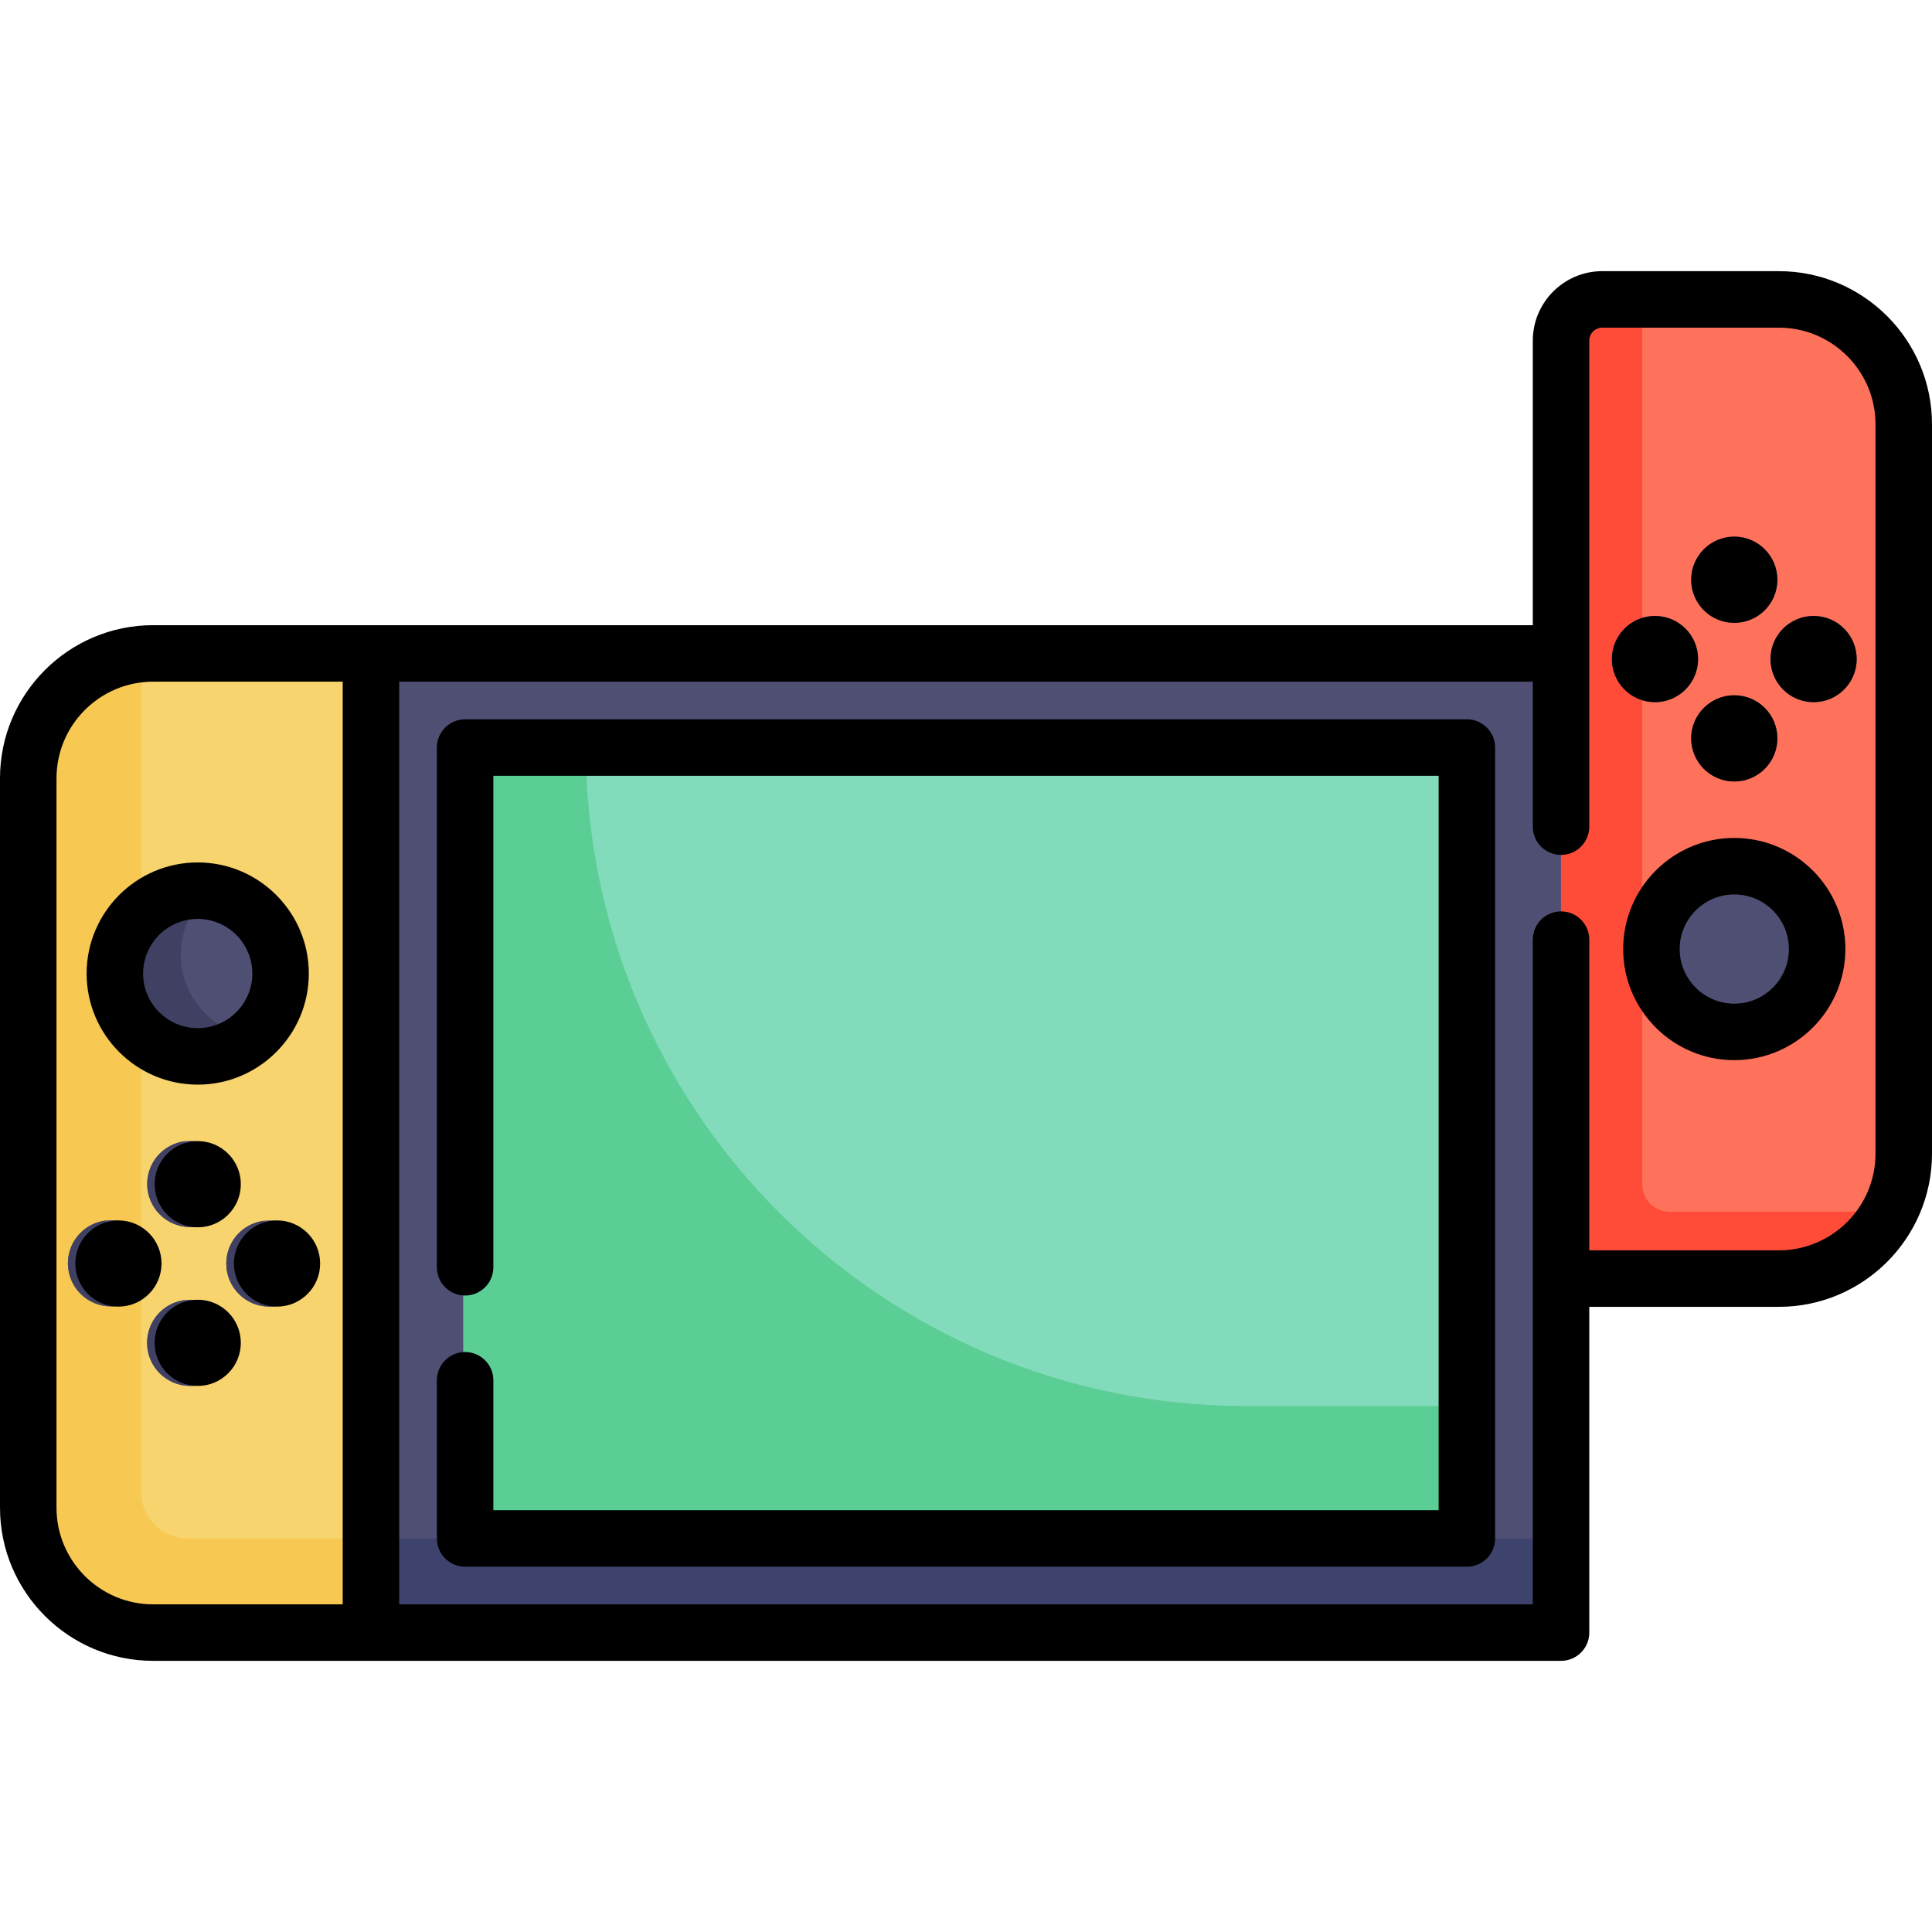 <?xml version="1.0" encoding="iso-8859-1"?>
<!-- Generator: Adobe Illustrator 21.0.0, SVG Export Plug-In . SVG Version: 6.00 Build 0)  -->
<svg version="1.1" id="Capa_1" xmlns="http://www.w3.org/2000/svg" xmlns:xlink="http://www.w3.org/1999/xlink" x="0px" y="0px"
	 viewBox="0 0 512 512" style="enable-background:new 0 0 512 512;" xml:space="preserve">
<path style="fill:#4F4F74;" d="M413.692,173.162v256.603c0,1.596-1.293,2.89-2.89,2.89H98.308V173.162H413.692z"/>
<path style="fill:#3E436D;" d="M410.802,407.704H98.308v24.951h312.494c1.596,0,2.89-1.294,2.89-2.89v-24.951
	C413.692,406.409,412.398,407.704,410.802,407.704z"/>
<path style="fill:#82DBBA;" d="M388.741,202.803v200.21c0,2.59-2.1,4.69-4.69,4.69H127.949c-2.59,0-4.69-2.1-4.69-4.69v-200.21
	c0-2.59,2.1-4.69,4.69-4.69H384.05C386.641,198.113,388.741,200.213,388.741,202.803z"/>
<path style="fill:#5BCE95;" d="M330.218,372.616c-96.64,0-174.982-78.342-174.982-174.982l0,0H127.45c-2.59,0-4.69,2.1-4.69,4.69
	v200.21c0,2.59,2.1,4.69,4.69,4.69h256.101c2.59,0,4.69-2.1,4.69-4.69v-29.919L330.218,372.616L330.218,372.616z"/>
<path style="fill:#F8D46E;" d="M98.308,173.162v259.493H40.581c-18.274,0-33.095-14.821-33.095-33.095V206.257
	c0-18.274,14.821-33.095,33.095-33.095H98.308z"/>
<path style="fill:#F7C852;" d="M49.696,407.704c-6.776,0-12.269-5.493-12.269-12.269V181.306c0-2.783,0.347-5.484,0.995-8.066
	c-17.268,1.114-30.937,15.47-30.937,33.018V399.56c0,18.274,14.821,33.095,33.095,33.095h57.727v-24.951H49.696z"/>
<path style="fill:#FE715A;" d="M504.515,112.44v193.302c0,18.274-14.821,33.095-33.095,33.095h-57.727V90.284
	c0-6.038,4.9-10.939,10.939-10.939h46.789C489.694,79.345,504.515,94.166,504.515,112.44z"/>
<path style="fill:#FF4C39;" d="M492.933,321.131h-50.456c-4.016,0-7.272-3.256-7.272-7.272V79.345h-10.574
	c-6.041,0-10.939,4.897-10.939,10.939v248.555h57.727c13.141,0,24.496-7.664,29.839-18.764
	C498.598,320.763,495.809,321.131,492.933,321.131z"/>
<circle style="fill:#4F4F74;" cx="52.398" cy="257.996" r="21.957"/>
<path style="fill:#404063;" d="M47.906,253.006c0-6.702,3.006-12.698,7.74-16.726c-1.06-0.158-2.145-0.241-3.249-0.241
	c-12.126,0-21.957,9.831-21.957,21.957c0,12.126,9.831,21.957,21.957,21.957c5.424,0,10.386-1.971,14.217-5.231
	C56.03,273.151,47.906,264.028,47.906,253.006z"/>
<g>
	<circle style="fill:#4F4F74;" cx="50.431" cy="313.767" r="11.422"/>
	<circle style="fill:#4F4F74;" cx="50.402" cy="355.865" r="11.422"/>
	<circle style="fill:#4F4F74;" cx="71.391" cy="334.846" r="11.422"/>
	<circle style="fill:#4F4F74;" cx="29.417" cy="334.786" r="11.422"/>
</g>
<g>
	<path style="fill:#404063;" d="M58.347,320.564c-6.308,0-11.422-5.113-11.422-11.422c0-2.512,0.82-4.828,2.196-6.713
		c-5.69,0.651-10.11,5.476-10.11,11.341c0,6.308,5.113,11.422,11.422,11.422c3.796,0,7.149-1.859,9.226-4.708
		C59.227,320.532,58.791,320.564,58.347,320.564z"/>
	<path style="fill:#404063;" d="M58.317,362.656c-6.308,0-11.422-5.114-11.422-11.422c0-2.512,0.82-4.828,2.196-6.713
		c-5.69,0.651-10.11,5.476-10.11,11.341c0,6.308,5.113,11.422,11.422,11.422c3.796,0,7.149-1.859,9.226-4.708
		C59.196,362.624,58.76,362.656,58.317,362.656z"/>
	<path style="fill:#404063;" d="M79.301,341.64c-6.308,0-11.422-5.114-11.422-11.422c0-2.512,0.82-4.828,2.196-6.713
		c-5.69,0.651-10.11,5.476-10.11,11.341c0,6.308,5.114,11.422,11.422,11.422c3.796,0,7.149-1.859,9.226-4.708
		C80.181,341.609,79.745,341.64,79.301,341.64z"/>
	<path style="fill:#404063;" d="M37.332,341.579c-6.308,0-11.422-5.113-11.422-11.422c0-2.512,0.82-4.828,2.196-6.713
		c-5.69,0.651-10.11,5.476-10.11,11.341c0,6.308,5.113,11.422,11.422,11.422c3.796,0,7.149-1.859,9.226-4.708
		C38.211,341.548,37.776,341.579,37.332,341.579z"/>
</g>
<g>
	<circle style="fill:#4F4F74;" cx="459.602" cy="251.509" r="21.957"/>
	<circle style="fill:#4F4F74;" cx="459.602" cy="195.678" r="11.422"/>
	<circle style="fill:#4F4F74;" cx="459.602" cy="153.64" r="11.422"/>
	<circle style="fill:#4F4F74;" cx="438.583" cy="174.659" r="11.422"/>
	<circle style="fill:#4F4F74;" cx="480.621" cy="174.659" r="11.422"/>
</g>
<path d="M388.741,190.628H123.259c-4.134,0-7.485,3.351-7.485,7.485v137.731c0,4.134,3.351,7.485,7.485,7.485
	c4.134,0,7.485-3.351,7.485-7.485V205.598h250.511v194.62H130.745v-34.433c0-4.134-3.351-7.485-7.485-7.485
	c-4.134,0-7.485,3.351-7.485,7.485v41.918c0,4.134,3.351,7.485,7.485,7.485h265.482c4.134,0,7.485-3.351,7.485-7.485V198.113
	C396.226,193.979,392.875,190.628,388.741,190.628z"/>
<path d="M471.414,71.86H424.63c-10.158,0-18.423,8.265-18.423,18.423v75.394H40.586l0,0C18.206,165.676,0,183.883,0,206.262v193.293
	c0,22.378,18.206,40.585,40.586,40.585l0,0h373.106c4.134,0,7.485-3.351,7.485-7.485v-86.331h50.237
	c22.379,0,40.586-18.206,40.586-40.586V112.445C512,90.066,493.794,71.86,471.414,71.86z M14.971,399.555V206.262
	c0-14.124,11.491-25.615,25.615-25.615h50.237V425.17H40.586C26.461,425.17,14.971,413.679,14.971,399.555z M497.029,305.738
	c0,14.124-11.491,25.615-25.615,25.615h-50.237v-82.339c0-4.134-3.351-7.485-7.485-7.485c-4.134,0-7.485,3.351-7.485,7.485V425.17
	l0,0H105.793V180.647h300.413v38.425c0,4.134,3.351,7.485,7.485,7.485c4.134,0,7.485-3.351,7.485-7.485V90.283l0,0
	c0-1.903,1.549-3.452,3.452-3.452h46.785c14.124,0,25.615,11.491,25.615,25.615V305.738z"/>
<path d="M52.398,287.439c16.234,0,29.442-13.208,29.442-29.443s-13.208-29.442-29.442-29.442s-29.442,13.208-29.442,29.442
	S36.163,287.439,52.398,287.439z M52.398,243.524c7.979,0,14.472,6.492,14.472,14.472c0,7.979-6.492,14.472-14.472,14.472
	s-14.472-6.492-14.472-14.472C37.926,250.017,44.418,243.524,52.398,243.524z"/>
<circle cx="52.398" cy="313.827" r="11.422"/>
<circle cx="52.398" cy="355.865" r="11.422"/>
<circle cx="73.417" cy="334.846" r="11.422"/>
<circle cx="31.383" cy="334.846" r="11.422"/>
<path d="M459.602,222.066c-16.234,0-29.443,13.208-29.443,29.442s13.208,29.442,29.443,29.442s29.442-13.208,29.442-29.442
	S475.837,222.066,459.602,222.066z M459.602,265.98c-7.979,0-14.472-6.492-14.472-14.472s6.492-14.472,14.472-14.472
	c7.979,0,14.472,6.492,14.472,14.472S467.582,265.98,459.602,265.98z"/>
<circle cx="459.602" cy="195.678" r="11.422"/>
<circle cx="459.602" cy="153.64" r="11.422"/>
<circle cx="438.583" cy="174.659" r="11.422"/>
<circle cx="480.621" cy="174.659" r="11.422"/>
<g>
</g>
<g>
</g>
<g>
</g>
<g>
</g>
<g>
</g>
<g>
</g>
<g>
</g>
<g>
</g>
<g>
</g>
<g>
</g>
<g>
</g>
<g>
</g>
<g>
</g>
<g>
</g>
<g>
</g>
</svg>

